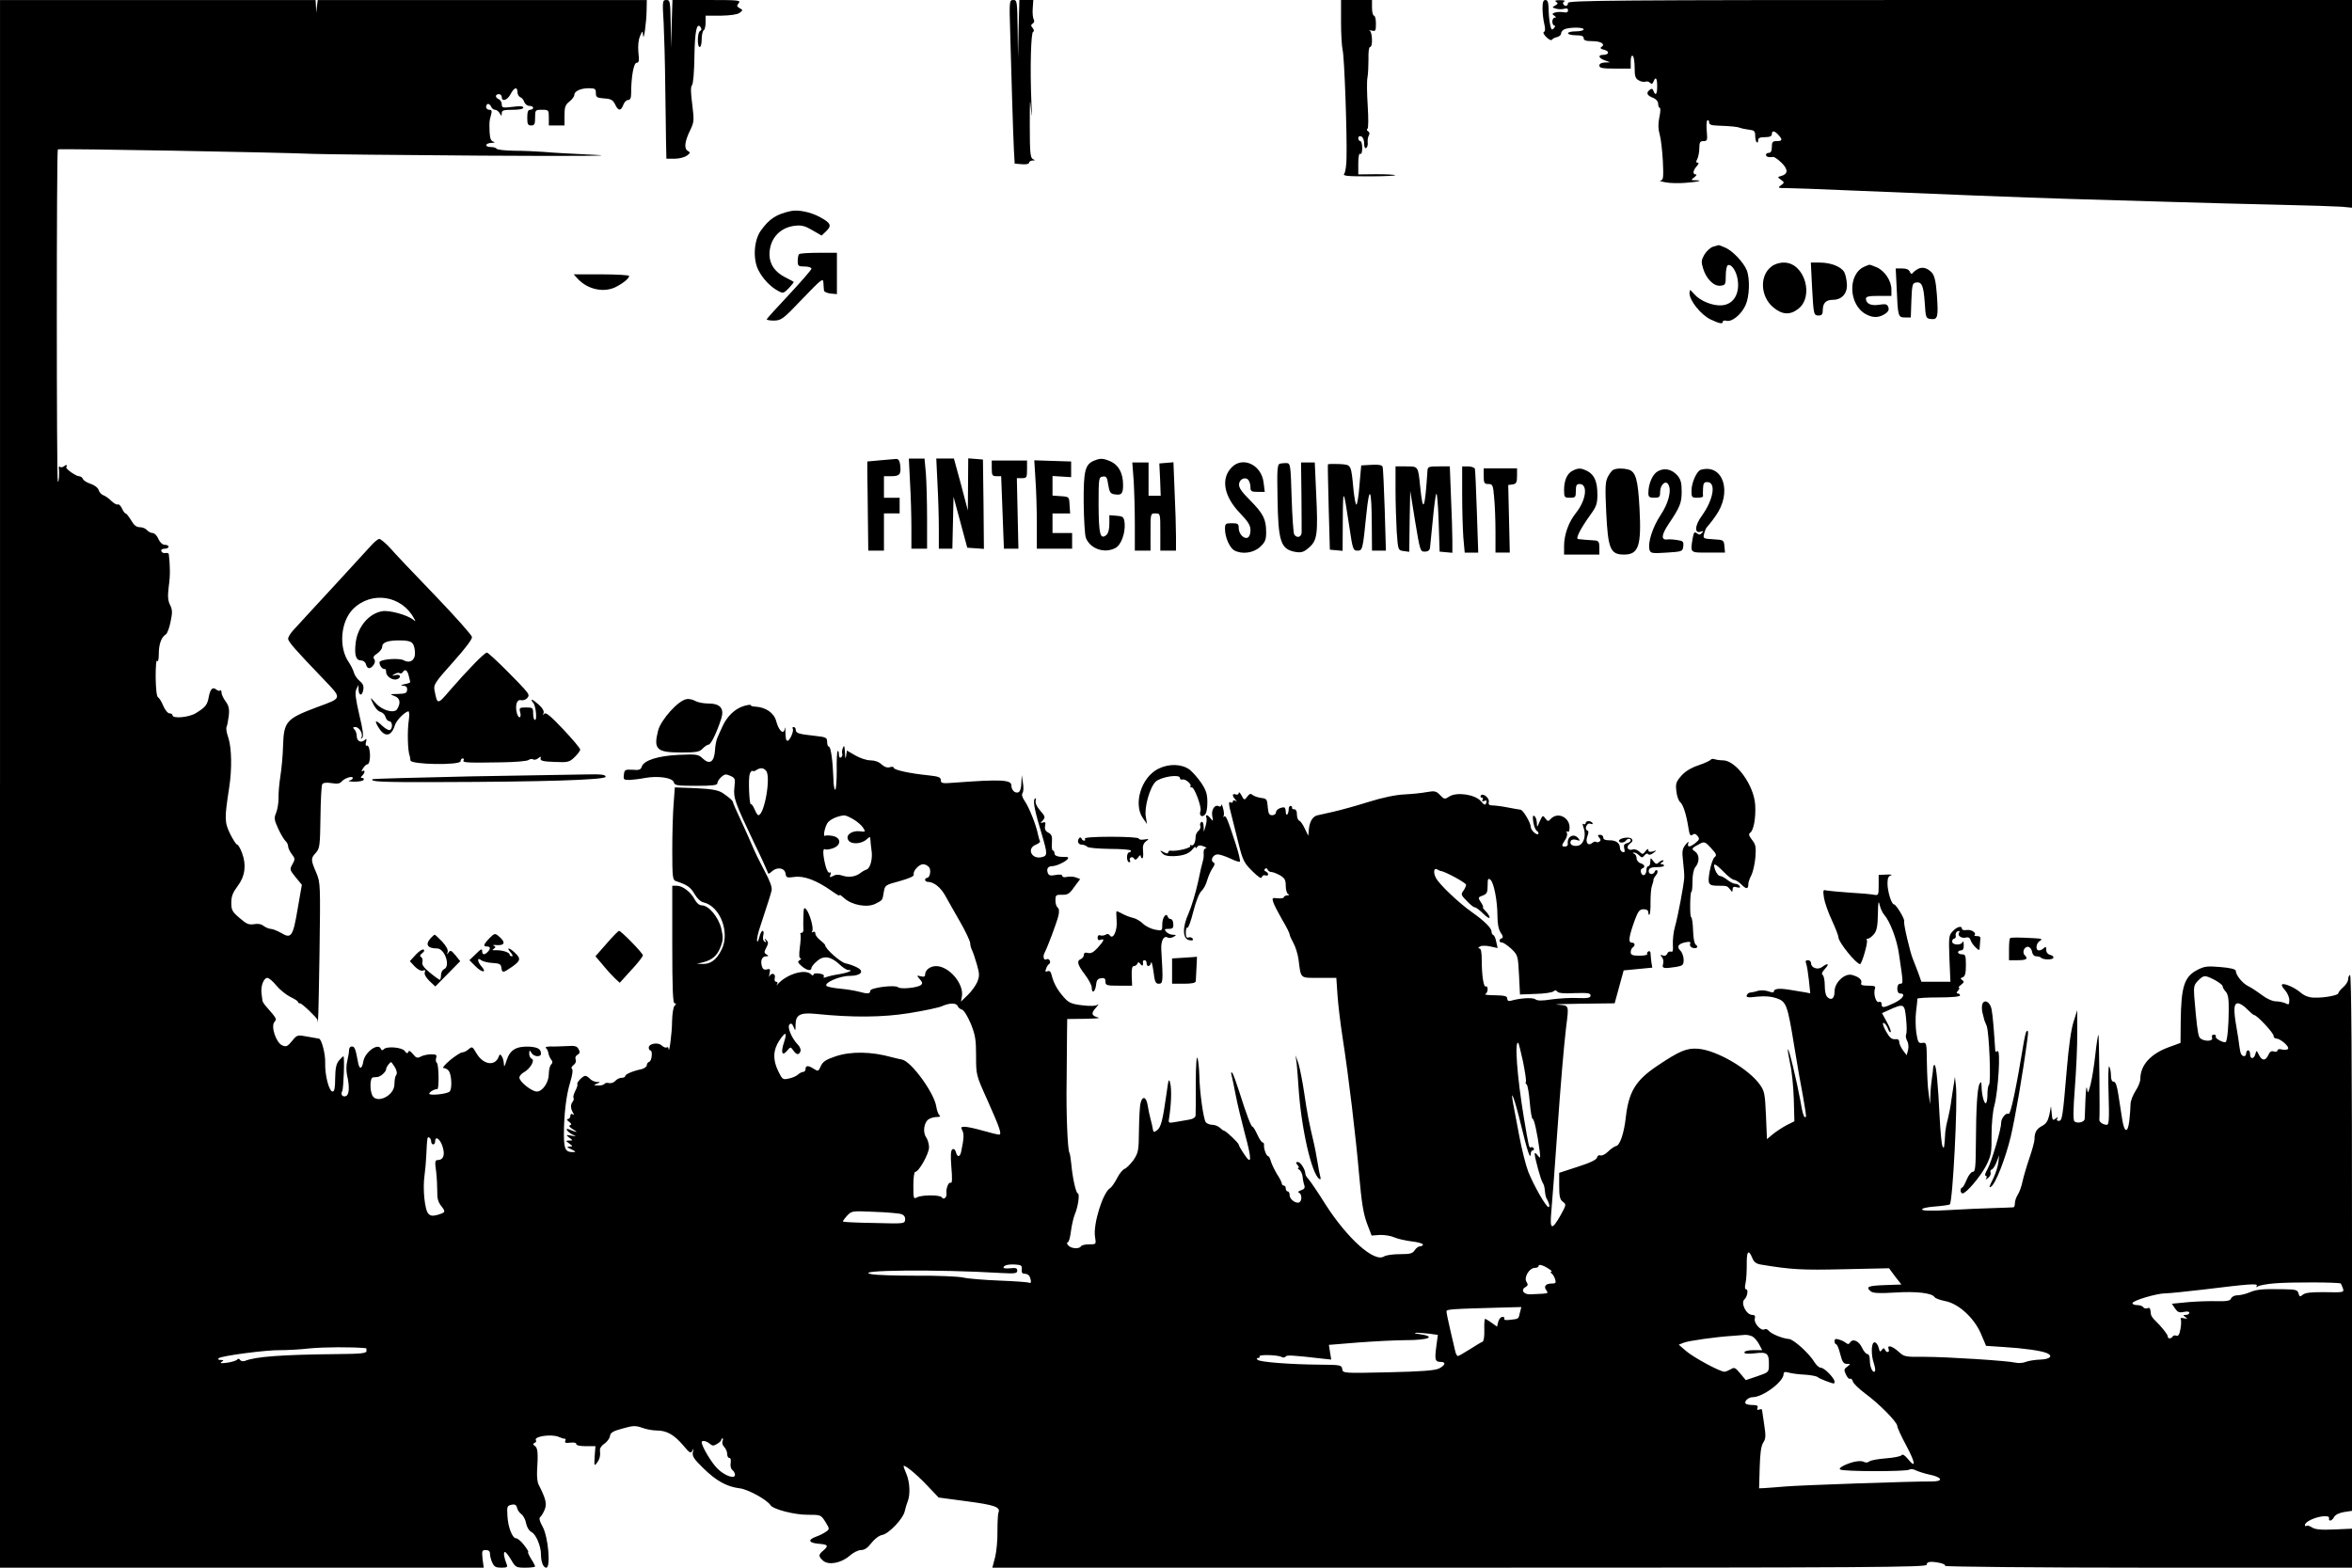 <?xml version="1.0" standalone="no"?>
<!DOCTYPE svg PUBLIC "-//W3C//DTD SVG 20010904//EN"
 "http://www.w3.org/TR/2001/REC-SVG-20010904/DTD/svg10.dtd">
<svg version="1.0" xmlns="http://www.w3.org/2000/svg"
 width="1200pt" height="800pt" viewBox="0 0 1200 800"
 preserveAspectRatio="xMidYMid meet">
<g transform="translate(0,800) scale(0.1,-0.1)"
fill="#000000" stroke="none">
<path d="M0 4000 l0 -4000 1234 0 1234 0 -6 45 c-4 41 -3 45 17 45 14 0 21 -6
21 -20 0 -10 5 -31 12 -45 9 -20 18 -25 46 -25 29 0 33 3 27 18 -13 31 -18 62
-9 62 5 0 19 -18 32 -40 22 -38 25 -40 72 -40 28 0 50 3 50 6 0 4 -9 22 -21
40 -11 19 -18 34 -14 34 3 0 -6 16 -21 35 -14 19 -33 35 -41 35 -19 0 -41 57
-44 113 -3 52 -2 54 26 59 13 2 21 -4 23 -17 3 -11 12 -25 22 -32 10 -7 21
-28 24 -46 4 -20 15 -39 29 -46 22 -12 47 -71 47 -113 0 -39 12 -68 27 -68 24
0 10 159 -19 210 -15 27 -19 43 -12 48 5 4 16 21 23 38 12 31 6 55 -31 128 -6
11 -9 40 -8 65 6 96 4 122 -11 132 -11 8 -11 12 -1 16 6 2 10 9 6 14 -11 19
78 32 115 17 14 -6 29 -11 33 -10 4 1 5 -4 2 -11 -4 -10 3 -12 26 -9 18 2 30
0 30 -7 0 -7 20 -11 49 -11 l49 0 -4 -52 c-3 -48 -2 -51 11 -34 15 20 19 36
16 67 -1 9 9 23 23 32 13 9 26 26 28 38 2 18 15 26 64 39 53 15 66 16 100 4
21 -8 55 -14 75 -14 50 0 88 -21 134 -75 34 -41 40 -44 47 -28 6 13 7 11 3 -8
-4 -21 6 -35 53 -81 66 -65 120 -95 186 -103 42 -5 139 -58 157 -86 13 -21
121 -49 188 -49 69 0 69 0 92 -36 22 -36 22 -37 4 -50 -11 -8 -34 -20 -52 -26
-44 -16 -37 -32 15 -36 47 -4 51 -10 22 -35 -25 -21 -25 -29 -1 -51 28 -25 93
-13 136 25 18 16 44 29 58 29 18 0 34 11 53 36 15 20 39 38 55 41 34 6 107 83
115 121 3 15 10 37 15 50 14 34 11 98 -6 139 -8 19 -15 38 -15 40 0 14 62 -36
117 -94 l62 -65 142 -19 c145 -19 175 -30 163 -58 -3 -9 -5 -52 -5 -96 1 -44
-5 -104 -12 -132 l-14 -53 2383 0 c2112 0 2384 2 2384 15 0 16 19 19 69 9 17
-4 28 -10 25 -15 -2 -4 463 -9 1036 -9 l1040 0 0 99 0 100 -91 -4 c-68 -3 -98
0 -114 11 -12 8 -25 11 -28 7 -4 -3 -7 -1 -7 5 0 16 49 39 90 44 24 2 34 -1
33 -9 -4 -20 15 -15 26 6 6 11 26 21 51 25 l40 6 0 1371 c0 910 -3 1368 -10
1364 -6 -3 -10 -14 -10 -24 0 -9 -11 -27 -25 -39 -14 -12 -25 -26 -25 -31 0
-10 -72 -24 -123 -22 -25 0 -49 9 -67 24 -32 28 -88 52 -97 43 -4 -3 3 -16 15
-29 12 -13 22 -36 22 -50 0 -24 -2 -26 -19 -17 -11 5 -33 10 -49 10 -17 0 -47
13 -73 33 -24 18 -56 39 -71 46 -29 15 -61 56 -61 77 0 8 -28 15 -77 19 -67 6
-83 4 -118 -14 -68 -35 -84 -84 -86 -267 l-1 -106 -60 -22 c-93 -34 -145 -92
-145 -162 0 -14 -11 -41 -25 -62 -13 -20 -25 -51 -25 -67 0 -17 -3 -54 -6 -83
-8 -68 -26 -64 -37 9 -5 30 -13 84 -19 122 -7 46 -14 67 -24 67 -9 0 -14 11
-14 33 0 17 -4 38 -9 45 -4 7 -6 -57 -3 -143 4 -128 2 -155 -9 -155 -19 0 -40
15 -38 26 3 20 -1 437 -5 433 -3 -2 -10 -49 -16 -104 -6 -55 -17 -122 -24
-150 -13 -47 -14 -48 -18 -20 -3 17 -6 -8 -8 -55 -2 -47 -3 -92 -4 -100 -1
-16 -35 -25 -52 -13 -7 6 -7 57 2 173 7 91 13 217 12 280 l0 115 -19 -60 c-12
-37 -25 -129 -34 -240 -21 -249 -24 -265 -41 -265 -10 0 -12 5 -8 12 6 10 3 9
-8 0 -15 -12 -17 -9 -20 25 l-4 38 -8 -43 c-7 -32 -16 -46 -36 -57 -29 -15
-40 -33 -40 -69 0 -12 -12 -55 -26 -96 -14 -41 -30 -95 -35 -119 -5 -25 -16
-55 -24 -67 -8 -13 -15 -32 -15 -44 0 -11 -3 -20 -7 -21 -5 -1 -51 -2 -103 -4
-52 -1 -154 -6 -226 -10 -83 -5 -134 -4 -137 2 -4 6 22 13 64 16 39 3 74 8 77
11 15 15 41 525 31 606 l-5 45 -6 -40 c-4 -22 -9 -60 -13 -85 -3 -25 -11 -65
-17 -90 -7 -25 -12 -54 -13 -65 -5 -86 -6 -90 -14 -75 -5 8 -11 76 -15 150 -8
166 -17 259 -25 265 -4 2 -7 -4 -8 -13 0 -9 -3 -33 -6 -52 -3 -19 -7 -57 -8
-85 l-2 -50 -7 55 c-5 30 -8 101 -9 158 -1 101 -2 103 -23 100 -20 -3 -23 3
-31 52 -4 30 -5 80 -1 110 4 30 7 58 6 63 -1 4 47 7 108 7 67 0 110 4 110 10
0 6 -5 10 -11 10 -8 0 -8 5 1 15 7 8 9 15 4 15 -4 0 1 7 12 15 15 12 16 16 6
23 -11 8 -11 10 2 15 12 5 16 20 16 62 0 48 -2 55 -20 55 -11 0 -20 5 -20 10
0 6 7 10 15 10 10 0 15 9 14 28 0 15 -3 21 -6 15 -7 -19 -53 -16 -53 2 0 8 5
15 10 15 6 0 10 7 8 16 -2 10 3 19 11 22 9 3 11 0 6 -8 -10 -15 14 -31 37 -24
10 3 19 -2 22 -14 4 -11 15 -27 26 -37 19 -18 20 -17 21 8 1 15 2 33 3 40 1 6
-7 11 -17 10 -10 0 -16 2 -13 5 12 11 -16 30 -40 26 -13 -2 -24 0 -24 6 0 18
-26 11 -48 -13 -19 -20 -20 -30 -16 -139 l5 -118 -74 0 -74 0 -17 48 c-10 26
-22 56 -26 67 -14 31 -50 186 -45 194 5 9 -41 86 -52 86 -12 -1 -33 65 -33
107 0 26 5 38 18 41 9 3 -1 5 -23 4 l-40 -2 0 -53 c0 -51 -1 -52 -25 -48 -14
3 -70 8 -125 11 -55 4 -108 9 -118 11 -15 5 -17 1 -11 -38 4 -24 22 -76 41
-116 18 -39 33 -78 33 -86 0 -24 90 -135 110 -136 9 0 41 111 35 121 -4 5 -1
9 5 9 7 0 20 10 31 23 14 17 19 40 20 102 1 62 3 73 9 47 4 -18 15 -41 23 -50
29 -32 65 -126 75 -197 23 -154 23 -155 7 -155 -9 0 -15 -9 -15 -25 0 -16 6
-25 15 -25 30 0 14 -27 -30 -48 -54 -26 -65 -27 -65 -6 0 10 -6 14 -14 11 -15
-6 -29 42 -20 68 5 12 -2 15 -35 15 -30 0 -39 4 -35 13 6 17 -13 33 -48 42
-37 9 -88 -39 -88 -84 0 -35 -15 -48 -35 -31 -10 8 -15 31 -15 61 0 26 -5 51
-11 54 -7 5 -2 16 12 31 25 26 15 32 -15 9 -22 -16 -56 -4 -56 20 0 8 -7 15
-16 15 -11 0 -14 -5 -9 -17 4 -10 10 -48 14 -85 l7 -67 -26 5 c-14 2 -49 8
-79 13 -55 9 -81 6 -81 -10 0 -5 -12 -4 -27 2 -15 5 -39 7 -53 3 -14 -5 -31
-8 -39 -9 -8 0 -16 -6 -19 -14 -4 -11 6 -13 54 -7 40 4 72 1 98 -8 50 -17 56
-34 90 -243 14 -87 34 -203 45 -258 10 -55 17 -102 15 -104 -9 -10 -17 12 -29
85 -18 98 -58 265 -63 259 -2 -2 3 -34 11 -72 9 -37 17 -119 19 -182 l3 -113
-40 -20 c-22 -12 -53 -32 -70 -46 l-30 -25 -5 120 c-5 110 -7 124 -31 158 -58
81 -220 175 -314 183 -59 5 -96 -11 -208 -86 -111 -74 -147 -132 -162 -263 -9
-82 -30 -143 -49 -147 -9 -2 -28 -15 -42 -29 -14 -14 -31 -22 -39 -19 -8 3
-15 -2 -17 -11 -2 -11 -35 -27 -98 -47 l-95 -31 0 -67 c0 -54 4 -70 19 -81 18
-13 17 -16 -11 -67 -44 -78 -56 -77 -49 6 12 146 17 216 31 414 18 255 33 431
45 535 15 120 17 113 -42 118 -29 2 24 4 118 5 l172 2 23 84 23 84 73 7 73 7
-5 31 c-2 18 -4 38 -4 45 -1 7 -6 10 -11 7 -6 -4 -8 -10 -6 -14 3 -4 -15 -8
-39 -8 -36 0 -45 4 -45 18 0 10 5 21 10 24 15 10 12 25 -6 25 -18 0 -13 33 18
118 16 43 24 52 44 52 16 0 24 -6 24 -17 0 -9 3 -14 6 -10 3 3 6 33 5 66 0 34
3 71 8 83 5 13 8 26 7 29 0 3 5 13 13 23 8 9 10 20 6 24 -4 4 -10 1 -12 -5 -7
-20 -35 -16 -31 5 2 12 13 17 41 17 20 0 37 3 37 7 0 5 -6 8 -12 8 -9 0 -8 4
2 10 8 5 10 10 4 10 -5 0 -15 -5 -22 -12 -9 -9 -15 -8 -27 8 -14 19 -14 18
-15 -3 0 -13 -4 -23 -10 -23 -5 0 -10 -9 -10 -19 0 -27 -19 -37 -27 -15 -4 10
-2 19 5 22 18 6 14 20 -8 27 -11 3 -20 15 -20 25 0 10 -6 21 -12 23 -9 4 -10
6 -1 6 6 1 18 -6 26 -14 13 -13 17 -13 28 1 7 8 15 11 18 5 4 -5 14 -3 26 6
20 15 20 15 -2 8 -16 -4 -23 -2 -23 7 -1 8 -6 6 -15 -6 -13 -17 -15 -17 -31
-2 -9 9 -24 14 -34 11 -26 -8 -36 14 -14 30 14 10 16 17 8 25 -12 12 -64 3
-64 -11 0 -12 27 -11 35 1 8 12 25 13 25 1 0 -5 -9 -11 -19 -14 -15 -3 -18
-11 -14 -27 4 -17 2 -21 -8 -18 -8 3 -14 12 -14 21 0 25 -21 40 -55 39 -20 0
-30 4 -30 14 0 8 -7 14 -16 14 -13 0 -14 -3 -5 -14 9 -10 9 -16 1 -21 -6 -4
-14 -4 -17 -1 -3 3 -12 1 -20 -6 -21 -17 -36 3 -24 35 7 18 7 27 -1 29 -7 3
-9 12 -5 22 5 11 13 16 23 12 8 -3 12 -2 9 4 -8 13 -35 13 -35 -1 0 -5 -4 -7
-10 -4 -6 4 -7 -2 -1 -17 15 -40 2 -86 -26 -93 -28 -7 -49 7 -38 25 4 6 16 8
28 4 19 -6 20 -5 9 9 -23 27 -58 8 -53 -30 1 -7 -5 -13 -14 -13 -19 0 -19 5 1
35 9 13 12 30 8 36 -4 7 -3 9 4 5 7 -4 10 4 10 24 -2 50 -60 77 -94 43 -15
-16 -17 -16 -30 1 -12 17 -14 16 -28 -15 -14 -33 -14 -34 -15 -7 -1 15 -6 30
-13 34 -8 5 -9 -4 -5 -31 3 -21 12 -42 19 -46 7 -4 9 -11 6 -15 -8 -8 -38 20
-38 36 0 21 -39 87 -52 88 -7 1 -38 6 -68 12 -30 6 -65 10 -77 10 -15 0 -20 5
-17 18 5 19 -31 48 -41 32 -3 -6 -1 -10 5 -10 6 0 8 -5 4 -12 -5 -7 -2 -9 9
-5 12 4 14 2 10 -10 -5 -14 -10 -12 -28 9 -29 34 -124 48 -161 23 -23 -15 -26
-14 -47 8 -19 20 -27 22 -67 15 -25 -5 -76 -10 -115 -12 -44 -2 -112 -16 -185
-39 -63 -20 -144 -42 -180 -50 -36 -8 -72 -16 -80 -18 -23 -6 -38 -32 -42 -70
l-3 -34 -18 37 c-9 20 -22 38 -28 40 -6 2 -12 16 -12 31 1 16 -5 27 -13 27 -8
0 -13 3 -12 8 2 4 -1 8 -7 9 -5 2 -10 -6 -10 -16 0 -11 -3 -23 -7 -27 -5 -4
-8 2 -8 14 0 12 -4 22 -9 22 -21 0 -41 -13 -41 -26 0 -8 -9 -14 -19 -14 -16 0
-20 8 -23 43 -3 38 -5 42 -33 45 -16 2 -36 9 -44 15 -10 9 -16 7 -27 -8 -15
-20 -16 -20 -32 10 -6 11 -12 15 -12 8 0 -7 -7 -10 -15 -7 -18 7 -20 -7 -3
-25 10 -11 10 -13 1 -7 -7 4 -13 2 -13 -4 0 -6 -4 -8 -10 -5 -13 8 -13 -5 5
-73 8 -31 24 -96 36 -144 20 -78 27 -93 68 -133 32 -32 47 -41 49 -31 2 8 10
12 18 9 8 -3 14 -1 14 5 0 6 -6 12 -12 15 -8 2 -9 8 -4 13 5 5 11 4 13 -3 3
-7 11 -13 20 -13 8 0 28 -8 44 -17 24 -14 29 -24 29 -54 0 -21 6 -40 13 -42 7
-3 5 -6 -5 -6 -10 -1 -18 -5 -18 -10 0 -4 -14 -7 -31 -5 -27 3 -30 2 -23 -19
3 -12 24 -52 45 -89 22 -36 39 -71 39 -77 0 -5 9 -25 19 -43 10 -18 22 -55 26
-83 13 -102 6 -95 105 -95 l88 0 6 -87 c3 -49 15 -146 26 -218 31 -198 68
-510 85 -707 12 -135 21 -191 39 -240 l24 -63 42 3 c22 1 55 -4 73 -12 18 -8
58 -17 90 -21 31 -3 57 -11 57 -16 0 -5 -7 -9 -15 -9 -8 0 -20 -9 -27 -20 -11
-17 -24 -20 -76 -20 -34 0 -71 -5 -81 -12 -50 -31 -187 92 -299 267 -38 61
-77 118 -86 128 -9 9 -16 21 -16 27 0 21 -24 60 -38 60 -12 0 -12 -3 -2 -15 7
-8 9 -15 4 -15 -5 0 -3 -4 5 -9 8 -5 15 -21 17 -35 1 -14 5 -34 9 -45 4 -13
-1 -20 -17 -25 -14 -5 -18 -9 -10 -13 14 -6 16 -39 2 -48 -16 -10 -50 14 -50
35 0 11 -4 20 -10 20 -5 0 -10 7 -10 15 0 8 -4 15 -10 15 -5 0 -10 5 -10 10 0
6 -11 28 -25 49 -13 22 -27 51 -31 65 -3 14 -10 26 -14 26 -9 0 -23 39 -21 57
1 7 -2 13 -7 13 -5 0 -17 18 -27 40 -10 22 -21 40 -24 40 -8 0 -31 61 -67 175
-16 50 -32 95 -37 100 -6 6 -7 2 -4 -10 3 -11 13 -58 22 -105 9 -47 30 -134
46 -194 37 -135 36 -166 -3 -106 -16 23 -28 45 -28 49 0 8 -66 71 -75 71 -3 0
-13 7 -21 15 -9 8 -26 15 -38 15 -13 0 -28 6 -34 13 -12 15 -32 158 -33 241
-1 34 -5 72 -9 86 -5 15 -9 -32 -9 -125 0 -82 0 -157 -1 -166 0 -11 -12 -19
-35 -23 -19 -3 -51 -9 -70 -12 -34 -6 -35 -5 -30 22 11 71 13 142 6 174 -7 31
-9 25 -20 -55 -19 -134 -28 -168 -48 -183 -16 -11 -18 -11 -21 5 -1 10 -7 34
-12 53 -5 19 -12 52 -15 72 -7 42 -27 47 -36 8 -4 -14 -7 -76 -8 -137 -1 -106
-3 -115 -28 -153 -16 -21 -36 -42 -46 -45 -9 -4 -27 -25 -38 -48 -12 -23 -28
-46 -35 -50 -37 -21 -88 -186 -77 -249 6 -38 6 -38 -30 -38 -20 0 -39 -4 -42
-10 -9 -15 -51 -12 -65 5 -7 8 -8 15 -3 15 6 0 13 25 17 57 4 31 13 70 20 87
16 35 26 106 15 106 -9 0 -27 79 -33 148 -3 29 -7 56 -10 60 -9 15 -17 203
-14 367 1 94 2 203 2 243 l1 72 90 1 c50 1 81 3 70 6 -36 9 -40 22 -14 50 13
15 17 22 9 16 -10 -7 -37 -8 -79 -3 -56 7 -69 13 -94 42 -33 37 -51 71 -61
110 -4 19 -11 26 -21 22 -11 -5 -14 -2 -8 12 3 11 11 22 16 25 12 8 -1 31 -13
24 -14 -9 -21 13 -11 32 16 30 63 156 71 190 5 21 4 36 -4 42 -7 6 -12 23 -11
38 0 25 3 28 34 27 28 -1 38 5 62 40 l30 40 -23 9 c-12 4 -33 5 -45 2 -13 -3
-23 -1 -23 5 0 7 -13 9 -34 5 -26 -5 -35 -3 -40 10 -8 22 1 35 23 35 10 0 32
7 49 16 32 16 42 32 20 31 -39 -1 -58 5 -58 18 0 8 -4 15 -8 15 -5 0 -7 18 -5
40 2 32 -1 42 -18 51 -15 7 -20 18 -17 34 4 18 1 22 -11 18 -13 -5 -14 -3 -3
8 17 18 16 22 -13 55 -15 17 -24 37 -21 48 3 13 2 16 -5 9 -10 -10 1 -65 37
-183 29 -98 29 -107 -1 -114 -52 -13 -79 45 -29 64 14 6 23 14 20 18 -3 5 -7
19 -10 33 -9 48 -46 140 -67 170 -13 19 -18 34 -12 42 5 7 6 30 2 52 l-6 40
-2 -41 c0 -25 -7 -44 -15 -47 -17 -7 -36 11 -36 35 0 29 -53 32 -292 14 -61
-5 -68 -3 -68 13 0 15 -11 19 -67 25 -90 9 -173 27 -173 38 0 5 -9 7 -20 3
-13 -4 -27 1 -42 14 -13 13 -35 21 -57 21 -19 0 -53 11 -77 25 l-43 25 -4 -27
c-3 -20 -5 -14 -6 17 -2 34 -4 40 -10 25 -5 -11 -6 -25 -4 -31 2 -7 0 -15 -6
-19 -7 -4 -11 3 -11 16 0 12 -3 20 -6 16 -4 -3 -6 -49 -5 -101 0 -53 -3 -96
-8 -96 -4 0 -9 26 -9 58 -3 87 -13 162 -23 162 -5 0 -9 11 -9 24 0 22 -5 25
-62 31 -82 9 -98 13 -98 31 0 8 -5 14 -11 14 -5 0 -8 -4 -4 -9 6 -11 -15 -61
-27 -61 -8 0 -10 10 -11 55 0 17 -1 17 -4 2 -7 -27 -31 -3 -43 44 -11 41 -53
70 -105 73 -14 0 -25 4 -25 8 0 3 -16 1 -36 -5 -45 -14 -85 -53 -108 -104 -10
-21 -21 -47 -26 -58 -5 -11 -11 -40 -12 -64 -4 -59 -27 -75 -62 -42 -23 22
-31 23 -123 19 -106 -5 -179 -28 -189 -61 -5 -15 -14 -18 -47 -15 -37 2 -41 0
-44 -25 -3 -25 -1 -27 29 -27 18 1 53 5 78 10 66 12 141 2 148 -22 4 -16 16
-18 113 -18 85 0 109 3 109 13 0 8 9 22 20 32 17 15 24 16 46 6 25 -11 26 -15
21 -59 -6 -53 3 -78 101 -284 33 -67 62 -131 66 -142 6 -18 7 -18 25 -2 27 24
65 17 69 -12 3 -21 7 -22 45 -17 49 7 113 -17 191 -72 26 -19 45 -29 40 -21
-4 7 6 0 23 -15 39 -36 118 -50 159 -29 38 19 36 17 43 59 6 36 7 37 82 57 52
15 74 25 71 34 -5 17 27 52 48 52 10 0 23 -7 30 -15 12 -15 5 -55 -11 -55 -5
0 -9 -4 -9 -10 0 -5 6 -10 13 -10 31 0 65 -27 89 -69 14 -25 48 -86 77 -136
28 -49 51 -98 51 -108 0 -9 4 -25 9 -35 5 -9 16 -42 25 -73 14 -49 14 -60 2
-90 -8 -19 -30 -49 -49 -67 l-34 -33 5 29 c9 64 -67 152 -132 152 -30 0 -56
-20 -56 -43 0 -11 -7 -13 -22 -9 -22 5 -22 5 -5 -15 14 -16 15 -22 5 -30 -18
-14 -105 -22 -116 -11 -14 14 -142 -2 -142 -18 0 -16 -13 -17 -60 -4 -19 5
-62 12 -95 15 -32 3 -63 9 -68 14 -15 15 67 51 116 51 59 0 80 23 40 43 -15 8
-42 18 -59 21 -27 6 -104 75 -104 93 0 3 -11 14 -25 25 -14 11 -25 26 -25 34
0 9 -5 12 -12 8 -7 -4 -8 -3 -4 4 9 14 -13 92 -31 112 -11 12 -13 7 -14 -35
-1 -28 -1 -58 0 -67 1 -10 -3 -18 -9 -18 -6 0 -9 -4 -6 -8 3 -5 1 -34 -3 -65
-5 -39 -4 -57 3 -57 6 0 4 -4 -4 -10 -12 -7 -10 -12 9 -29 26 -23 51 -28 51
-11 0 6 12 22 28 35 34 31 71 25 115 -16 16 -16 37 -29 45 -29 30 0 1 -13 -45
-21 -27 -4 -57 -11 -67 -15 -13 -5 -17 -4 -13 3 4 6 -5 13 -23 15 -17 3 -30 0
-30 -6 0 -6 -5 -5 -12 2 -29 29 -120 3 -168 -48 -8 -9 -11 -10 -6 -3 5 8 4 13
-4 13 -7 0 -10 8 -7 20 6 22 -18 29 -27 8 -3 -7 -3 -1 0 14 5 23 3 26 -14 21
-14 -3 -21 2 -25 17 -8 29 1 50 22 50 13 0 14 2 1 10 -12 7 -12 12 0 35 11 21
11 27 0 38 -10 10 -11 9 -5 -2 6 -10 4 -12 -4 -6 -8 4 -10 17 -7 31 4 13 2 24
-3 24 -5 0 -13 -15 -17 -33 -4 -17 -9 -26 -11 -19 -3 7 4 41 16 75 41 125 53
162 58 184 3 15 -9 49 -37 100 -23 43 -50 98 -60 123 -10 25 -37 84 -59 132
-23 48 -41 90 -41 93 0 9 -21 27 -54 49 -22 14 -55 20 -136 24 l-107 4 -6 -83
c-4 -46 -7 -153 -7 -237 0 -137 2 -153 18 -158 58 -19 75 -31 95 -65 13 -23
32 -41 47 -44 85 -20 136 -155 91 -242 -25 -51 -56 -73 -96 -72 l-30 1 30 7
c49 12 74 34 91 78 14 36 14 49 4 95 -15 59 -64 118 -99 118 -13 0 -26 11 -36
29 -19 38 -62 71 -91 71 l-24 0 0 -300 c0 -227 3 -300 12 -300 9 0 9 -3 0 -12
-7 -7 -12 -41 -13 -78 0 -59 -15 -173 -18 -142 0 7 -5 11 -10 7 -5 -3 -16 2
-25 10 -18 18 -66 10 -66 -11 0 -8 4 -14 8 -14 13 0 8 -53 -5 -58 -7 -2 -13
-10 -13 -18 0 -7 -12 -16 -27 -20 -45 -9 -83 -26 -83 -35 0 -5 -8 -9 -19 -9
-10 0 -24 -7 -32 -16 -7 -8 -21 -13 -31 -11 -10 3 -21 1 -24 -4 -3 -5 -17 -9
-32 -8 -24 0 -25 1 -7 9 20 8 19 9 -1 9 -12 1 -27 8 -34 16 -7 8 -18 15 -24
15 -13 0 -47 -36 -40 -43 2 -2 -2 -17 -10 -32 -8 -16 -13 -32 -10 -37 3 -5 1
-14 -5 -21 -11 -14 -10 -35 3 -56 6 -10 5 -12 -2 -7 -7 4 -12 1 -12 -8 0 -9
-6 -16 -12 -16 -8 -1 -6 -6 5 -14 13 -10 15 -15 5 -18 -8 -3 -1 -11 17 -22 28
-16 19 -16 -22 1 -25 10 -6 -16 21 -28 18 -8 16 -9 -9 -4 -28 5 -29 4 -11 -10
20 -15 20 -15 0 -15 -19 -1 -19 -1 0 -15 20 -15 20 -15 0 -16 -14 0 -12 -4 11
-14 23 -11 25 -14 10 -14 -39 -1 -47 13 -48 85 0 104 11 202 32 271 12 39 15
65 9 69 -5 3 -2 11 8 19 10 7 15 19 11 28 -4 10 0 20 10 25 12 7 13 14 5 28
-8 16 -19 19 -59 16 -26 -1 -64 -3 -83 -2 -19 0 -30 -3 -25 -8 6 -4 12 -16 13
-27 2 -11 9 -26 15 -33 7 -9 7 -16 -1 -24 -7 -7 -12 -28 -12 -49 0 -42 -32
-89 -61 -89 -26 0 -89 50 -89 71 0 9 11 21 24 28 31 17 57 62 39 68 -7 3 -13
14 -13 26 1 20 2 20 11 5 11 -21 49 -24 49 -5 0 24 -16 33 -58 36 -68 3 -100
-16 -117 -69 -10 -33 -14 -38 -14 -20 -1 14 -5 32 -11 40 -8 12 -10 12 -16 -3
-19 -50 -79 -40 -113 18 -20 35 -23 36 -40 21 -10 -9 -24 -16 -32 -16 -8 0
-36 -18 -63 -40 -26 -22 -41 -40 -33 -40 8 0 20 -6 26 -14 15 -18 19 -92 5
-106 -13 -13 -104 -22 -104 -11 0 9 29 25 41 23 10 -2 8 127 -2 134 -5 3 -7
14 -4 25 5 16 1 19 -25 19 -17 0 -41 -5 -52 -11 -18 -10 -25 -8 -41 12 -14 17
-21 20 -24 11 -4 -10 -8 -8 -18 5 -14 19 -94 26 -108 8 -6 -6 -10 -6 -14 3
-13 32 -80 -15 -89 -63 -8 -46 -22 -44 -29 3 -11 60 -16 72 -30 72 -8 0 -14
-8 -14 -17 0 -10 -4 -35 -9 -56 -6 -22 -6 -52 -1 -75 13 -57 11 -99 -6 -105
-17 -7 -29 8 -19 25 7 12 13 178 6 178 -2 0 -12 -10 -23 -22 -14 -18 -18 -39
-19 -90 0 -50 -4 -68 -13 -68 -18 0 -40 83 -38 147 2 44 -19 123 -32 123 -2 0
-28 5 -57 10 -53 10 -54 10 -80 -22 -24 -29 -30 -31 -51 -22 -31 15 -58 96
-39 119 13 16 13 16 -42 79 -10 11 -19 25 -19 30 -1 6 -3 24 -5 39 -4 37 12
77 30 77 8 0 29 -18 46 -39 18 -22 50 -47 71 -58 21 -10 39 -21 39 -25 0 -5 5
-8 11 -8 10 0 88 -75 89 -85 3 -41 5 29 10 335 5 362 5 365 -17 418 -28 65
-28 72 -1 101 19 22 21 35 23 181 1 86 5 162 9 168 5 8 21 10 47 6 29 -5 43
-3 52 8 14 17 57 31 57 18 0 -5 -8 -11 -17 -13 -10 -3 1 -5 24 -6 23 0 45 4
48 9 3 6 1 10 -6 10 -10 0 -10 3 -1 12 15 15 16 32 1 23 -6 -4 -5 2 3 14 7 12
17 21 23 21 11 0 17 44 9 78 -2 13 -9 20 -13 17 -5 -3 -7 5 -4 17 5 18 3 21
-7 11 -18 -16 -40 -5 -40 21 0 12 -5 27 -12 34 -9 9 -8 12 5 12 20 0 41 -35
31 -53 -5 -8 -4 -9 4 -2 8 7 4 40 -15 118 -19 83 -23 113 -15 130 l11 22 0
-22 c1 -33 18 -37 24 -5 4 20 0 32 -18 47 -13 11 -27 31 -30 45 -4 14 -16 36
-25 50 -53 75 -43 207 21 272 94 94 248 70 311 -47 10 -17 9 -18 -4 -7 -30 24
-123 50 -159 43 -67 -12 -123 -78 -134 -158 -8 -64 0 -93 27 -93 11 0 22 -8
25 -20 7 -25 22 -26 39 -3 8 12 9 22 3 30 -7 8 -3 17 15 28 14 10 26 25 26 35
0 23 31 33 94 32 57 -1 68 -9 73 -56 4 -43 -23 -64 -58 -45 -21 11 -99 7 -120
-6 -5 -3 -3 -14 3 -25 7 -10 16 -16 20 -14 4 3 8 -4 8 -15 0 -23 34 -45 56
-37 24 9 16 28 -8 21 -20 -5 -21 -4 -5 5 9 6 21 9 26 5 5 -3 12 -1 16 5 11 18
23 11 30 -17 4 -16 7 -30 8 -33 1 -3 -11 -8 -28 -11 -22 -5 -24 -7 -8 -8 15
-1 21 -7 20 -21 -1 -17 -9 -20 -47 -21 -42 -1 -43 -1 -17 -11 28 -10 33 -35
13 -67 -15 -23 -77 -6 -109 31 -16 18 -27 29 -25 23 15 -39 33 -64 50 -68 11
-3 22 -15 25 -26 3 -12 12 -21 19 -21 16 0 19 -36 4 -45 -5 -3 -22 5 -37 19
-38 36 -46 32 -20 -9 31 -49 64 -43 82 15 7 24 51 69 69 70 4 0 5 -19 2 -42
-9 -58 -6 -163 5 -188 1 -3 2 -12 3 -20 1 -22 256 -26 256 -4 0 8 5 14 11 14
5 0 7 -4 4 -10 -7 -12 21 -13 195 -10 69 1 130 6 137 12 7 5 17 7 23 3 6 -4
18 -1 26 6 12 10 15 10 12 -2 -2 -11 13 -15 71 -17 69 -3 76 -1 102 24 16 15
29 33 29 39 0 7 -39 53 -87 104 -64 68 -89 88 -96 79 -6 -10 -8 -9 -4 3 4 11
-6 27 -24 43 -32 29 -49 35 -28 9 14 -17 20 -95 7 -86 -5 2 -8 17 -8 34 0 27
-3 29 -36 29 -34 0 -36 -2 -30 -25 4 -14 2 -25 -3 -25 -13 0 -23 48 -15 72 4
12 12 18 23 15 9 -2 22 2 30 10 10 11 10 17 0 31 -29 38 -194 202 -205 202
-12 0 -94 -84 -189 -193 -63 -74 -64 -74 -78 0 -6 29 1 40 94 144 63 70 99
118 97 129 -2 10 -86 105 -189 212 -102 106 -205 214 -228 241 -24 26 -49 47
-56 47 -6 0 -25 -15 -40 -32 -16 -18 -106 -116 -200 -218 -94 -102 -183 -198
-198 -215 -15 -16 -27 -36 -27 -44 0 -15 36 -56 179 -205 98 -103 100 -96 -33
-145 -156 -59 -168 -72 -172 -198 -1 -48 -8 -119 -14 -157 -6 -38 -10 -87 -9
-110 0 -22 -5 -55 -12 -73 -12 -28 -10 -37 11 -83 13 -28 30 -56 37 -62 7 -6
13 -18 13 -27 0 -9 9 -27 19 -40 17 -22 17 -26 3 -51 -15 -26 -14 -29 16 -66
l32 -39 -21 -120 c-24 -144 -33 -157 -84 -126 -20 11 -44 21 -53 21 -9 0 -26
7 -37 15 -12 10 -30 13 -50 9 -25 -4 -38 1 -72 31 -38 32 -43 41 -43 79 0 32
8 52 32 84 38 50 46 107 23 169 -9 24 -20 43 -25 43 -5 0 -21 25 -36 55 -29
60 -29 79 -5 235 15 95 13 203 -4 255 -9 25 -13 50 -9 56 3 6 8 31 11 56 4 36
0 52 -16 74 -12 16 -21 36 -21 45 0 10 -3 14 -7 11 -3 -4 -12 -2 -19 4 -19 16
-31 4 -39 -37 -7 -41 -17 -53 -66 -83 -35 -22 -119 -29 -119 -11 0 6 -7 10
-16 10 -8 0 -22 17 -31 38 -8 20 -20 40 -27 44 -7 5 -11 43 -12 103 0 54 3 90
7 83 5 -8 9 6 9 35 0 50 13 86 36 100 7 4 18 33 24 64 10 47 10 62 -3 87 -11
24 -12 45 -6 95 8 52 7 106 0 164 -1 4 -8 7 -17 5 -10 -2 -19 3 -21 10 -3 7 4
12 16 12 12 0 21 5 21 10 0 6 -9 10 -19 10 -12 0 -25 12 -33 30 -7 17 -20 30
-29 30 -9 0 -22 7 -29 15 -7 8 -23 15 -37 15 -17 0 -30 10 -44 35 -12 19 -24
35 -28 35 -4 0 -13 12 -19 26 -7 14 -16 23 -21 20 -5 -3 -19 5 -32 17 -13 13
-32 27 -42 30 -11 4 -21 16 -24 27 -3 11 -20 24 -40 31 -19 6 -37 17 -40 25
-3 8 -12 14 -20 14 -15 0 -70 38 -65 46 7 12 0 15 -11 5 -8 -6 -17 -7 -21 -3
-5 4 -7 0 -6 -8 4 -26 0 -74 -5 -68 -7 7 -7 1689 0 1696 5 5 1119 -15 1303
-23 45 -2 430 -6 855 -9 493 -3 703 -1 582 4 -104 5 -221 11 -260 15 -38 3
-107 6 -153 6 -45 1 -85 5 -88 10 -3 5 -16 9 -30 9 -33 0 -30 20 4 21 16 1 20
3 10 6 -13 3 -18 16 -20 46 -2 56 -2 58 7 90 6 21 4 27 -9 27 -9 0 -16 7 -16
15 0 8 5 15 10 15 6 0 13 -7 16 -15 4 -8 12 -15 20 -15 7 0 18 -8 23 -17 10
-17 10 -17 11 0 0 14 9 17 55 17 34 0 55 4 55 11 0 8 -17 9 -55 4 -50 -6 -55
-5 -55 13 0 11 -7 22 -15 26 -8 3 -15 10 -15 16 0 5 7 10 15 10 8 0 15 -7 15
-15 0 -26 29 -16 45 15 18 35 35 39 35 10 0 -11 7 -23 15 -26 8 -3 17 -14 20
-25 4 -10 15 -19 26 -19 10 0 19 -4 19 -10 0 -5 -7 -10 -15 -10 -11 0 -15 -11
-15 -40 0 -33 3 -40 20 -40 17 0 20 7 20 40 0 39 1 40 35 40 34 0 35 -1 35
-40 l0 -40 40 0 40 0 0 51 c0 43 4 54 25 71 14 11 25 26 25 33 0 20 32 35 74
35 31 0 36 -3 36 -24 0 -22 5 -25 42 -28 35 -2 45 -8 56 -30 16 -35 30 -35 42
-3 5 14 16 25 25 25 10 0 15 10 15 34 0 83 13 156 28 156 12 0 14 10 9 53 -3
33 0 63 8 82 13 30 13 30 16 5 3 -35 17 64 18 128 l1 52 -839 0 -840 0 -4 -32
-4 -33 -1 33 -2 32 -805 0 -805 0 0 -4000z m3909 66 c25 -30 -9 -226 -40 -226
-4 0 -12 13 -19 30 -7 16 -15 28 -19 26 -8 -5 -14 129 -6 154 4 11 10 18 14
16 4 -3 13 -1 21 5 21 13 36 11 49 -5z m445 -247 c19 -11 41 -30 49 -42 14
-22 14 -23 -17 -19 -38 4 -70 -17 -60 -41 10 -27 66 -27 96 0 17 15 18 15 19
-3 0 -10 3 -32 5 -49 8 -44 -5 -95 -24 -102 -9 -3 -24 -11 -32 -18 -24 -19
-59 -24 -90 -14 -20 7 -35 7 -49 -1 -17 -9 -20 -8 -14 6 4 11 2 15 -4 11 -6
-4 -15 11 -22 38 -13 53 -14 88 -2 81 5 -3 23 -1 40 5 44 15 44 54 0 63 -17 3
-34 4 -39 1 -12 -7 -3 40 11 64 12 19 51 37 86 40 6 1 27 -8 47 -20z m2997
-264 c18 0 129 -60 129 -70 0 -6 -6 -20 -14 -31 -13 -17 -12 -22 17 -51 17
-18 35 -33 41 -33 6 0 25 -14 43 -32 18 -18 33 -27 33 -20 0 7 -9 21 -20 32
-11 11 -17 20 -14 20 4 0 -1 11 -10 25 -16 24 -16 26 9 35 21 8 25 16 25 51 0
34 2 39 14 30 18 -15 36 -109 36 -185 0 -42 6 -69 17 -86 12 -17 13 -25 5 -28
-16 -5 -15 -22 2 -22 7 0 28 -15 47 -32 33 -32 34 -35 39 -133 l5 -100 79 3
c44 1 85 7 92 13 8 7 14 6 19 -1 5 -8 35 -11 89 -8 67 2 81 0 81 -12 0 -12
-13 -15 -65 -13 -36 2 -96 -2 -134 -7 -49 -8 -72 -7 -82 0 -12 11 -78 7 -126
-7 -12 -3 -18 1 -18 11 0 13 -13 16 -62 17 -35 0 -57 3 -50 6 6 2 12 14 12 24
0 11 -4 18 -9 15 -11 -7 -21 53 -21 132 0 43 -4 62 -12 62 -8 0 -7 4 3 10 8 5
31 5 53 0 l37 -8 -7 31 c-3 18 -10 34 -15 35 -5 2 -9 10 -9 17 0 19 -35 54
-100 100 -68 48 -167 142 -184 175 -15 28 -10 54 7 43 7 -4 15 -8 18 -8z
m3949 -556 c22 -12 40 -26 40 -32 0 -6 7 -18 16 -28 12 -13 16 -38 15 -96 0
-74 -7 -153 -15 -160 -8 -8 -57 18 -51 27 3 5 -1 10 -9 10 -10 0 -13 -6 -10
-15 9 -23 -53 -20 -65 3 -8 16 -15 75 -26 210 -3 47 -1 57 20 78 29 29 34 29
85 3z m-6414 -133 c3 -8 13 -16 22 -18 10 -3 29 -34 45 -72 23 -57 27 -81 27
-164 0 -97 0 -98 56 -222 66 -148 77 -180 61 -180 -7 0 -43 9 -82 20 -38 11
-80 20 -93 20 -19 0 -21 -3 -12 -19 9 -18 8 -41 -6 -108 -6 -29 -20 -30 -27
-2 -4 13 -10 18 -18 14 -8 -6 -10 -31 -5 -92 5 -55 4 -83 -3 -79 -11 7 -26
-30 -22 -56 2 -19 -15 -33 -24 -18 -8 13 -101 13 -126 0 -18 -10 -19 -7 -19
60 0 41 4 70 10 70 18 0 70 93 70 125 0 17 -7 40 -15 52 -19 26 -10 80 16 93
10 6 28 10 41 10 13 0 18 3 12 8 -6 4 -14 24 -17 45 -11 71 -128 231 -175 240
-15 3 -38 8 -52 12 -104 29 -209 31 -288 4 -48 -16 -64 -27 -74 -49 -12 -28
-14 -28 -35 -15 -29 19 -43 19 -43 0 0 -8 -5 -15 -12 -15 -6 0 -19 -6 -27 -14
-9 -8 -30 -17 -47 -20 -30 -7 -33 -4 -53 37 -29 59 -27 108 5 157 32 48 42 45
24 -9 -17 -52 -10 -73 15 -44 18 22 19 22 32 3 17 -24 29 -25 37 -5 3 9 -3 24
-13 34 -31 31 -56 90 -43 103 8 8 14 5 21 -13 9 -22 10 -21 10 13 1 50 24 62
104 54 187 -19 339 -18 476 4 75 12 150 28 166 35 40 18 74 18 81 1z m6579
-16 c16 -16 32 -30 36 -30 14 0 99 -91 99 -106 0 -8 6 -14 14 -14 20 0 67 -40
60 -52 -3 -5 -17 -7 -30 -4 -14 4 -24 2 -24 -4 0 -6 -8 -9 -18 -6 -13 5 -22
-1 -30 -20 -14 -29 -32 -28 -48 5 -11 22 -11 22 -17 2 -7 -27 -27 -27 -27 -1
0 11 -4 20 -10 20 -5 0 -10 -7 -10 -15 0 -17 -16 -20 -25 -5 -4 6 -8 25 -10
43 -2 18 -8 59 -14 92 -16 91 -15 125 7 125 10 0 31 -13 47 -30z m-1740 -49
c4 -39 4 -74 0 -80 -3 -6 -1 -20 5 -32 7 -11 9 -33 5 -47 l-7 -27 -19 25 c-10
14 -19 33 -19 42 0 12 -7 17 -22 15 -17 -1 -28 8 -46 41 -13 23 -19 42 -13 42
7 0 16 -12 22 -26 5 -15 12 -24 15 -21 4 3 -5 26 -19 51 l-25 46 31 14 c82 37
84 36 92 -43z m-1954 -221 c10 -51 17 -96 14 -100 -3 -5 -1 -11 4 -14 5 -3 12
-44 16 -91 4 -47 10 -85 15 -85 7 0 23 -70 35 -160 5 -42 5 -44 -10 -26 -8 11
-15 15 -15 9 0 -21 32 -138 41 -149 5 -6 10 -24 11 -40 1 -16 5 -33 8 -39 13
-20 19 -45 11 -45 -13 0 -75 109 -104 181 -13 35 -34 118 -46 184 -13 66 -26
140 -31 164 -17 91 9 20 40 -109 32 -134 49 -184 50 -147 0 9 5 17 11 17 5 0
7 5 4 10 -4 6 -10 8 -15 5 -8 -5 -10 1 -35 150 -35 211 -49 402 -28 382 2 -3
13 -46 24 -97z m-5757 -25 c9 -14 13 -31 9 -38 -8 -13 -9 -18 -11 -55 -4 -55
-89 -95 -112 -53 -14 28 -13 91 3 93 6 0 17 2 23 2 17 2 44 27 44 40 0 10 19
36 26 36 1 0 9 -11 18 -25z m186 -381 c0 -8 5 -14 10 -14 6 0 10 7 10 15 0 31
26 13 38 -26 14 -44 4 -69 -26 -69 -12 0 -14 -10 -7 -57 4 -32 6 -79 6 -104
-1 -33 4 -53 20 -73 24 -31 23 -33 -20 -46 -23 -6 -35 -5 -45 6 -19 18 -30
128 -20 196 4 29 8 76 9 103 4 90 5 96 15 90 6 -3 10 -13 10 -21z m2397 -369
c15 -5 22 -14 21 -29 -2 -21 -5 -21 -157 -17 -86 1 -158 5 -160 7 -2 2 7 15
20 29 24 26 25 26 139 21 63 -2 125 -8 137 -11z m4343 -224 c8 -21 20 -30 43
-34 156 -26 210 -29 423 -24 l232 5 31 -42 32 -41 -85 -3 c-86 -3 -99 -9 -71
-32 11 -9 43 -11 123 -6 107 7 189 -2 202 -23 3 -6 27 -15 52 -20 69 -12 148
-84 184 -165 l27 -64 91 -6 c101 -6 192 -19 219 -31 33 -14 18 -31 -32 -33
-27 -1 -61 -6 -76 -12 -14 -6 -37 -7 -50 -4 -40 10 -355 30 -465 30 -100 -1
-105 0 -134 27 -33 29 -59 36 -50 12 7 -18 -12 -20 -19 -2 -4 9 -8 9 -16 -2
-8 -12 -11 -10 -16 12 -4 15 -13 27 -21 27 -17 0 -19 -63 -3 -109 6 -18 8 -35
5 -39 -11 -11 -26 21 -26 56 0 19 -5 32 -12 32 -7 0 -20 15 -28 33 -16 34 -47
48 -61 26 -5 -9 -11 -10 -21 -2 -7 6 -23 14 -35 17 -17 6 -23 3 -23 -8 0 -9 4
-16 8 -16 5 0 14 -22 21 -50 10 -40 17 -50 34 -50 20 0 20 0 2 -14 -17 -12
-18 -17 -7 -40 7 -15 16 -25 21 -22 5 3 11 -3 14 -13 2 -10 31 -38 63 -62 70
-51 164 -146 164 -166 0 -8 20 -52 46 -100 47 -88 51 -121 8 -68 -16 19 -27
26 -32 19 -4 -6 -40 -13 -79 -16 -40 -3 -79 -10 -86 -16 -7 -6 -18 -7 -25 -3
-17 10 -57 4 -101 -16 -21 -10 -29 -18 -22 -22 16 -11 335 -11 352 -1 7 5 22
3 33 -3 12 -6 43 -16 70 -22 65 -13 74 -35 14 -35 -92 1 -677 -19 -753 -26
-44 -4 -91 -7 -105 -8 l-25 -1 3 105 c2 73 7 111 18 128 13 20 14 34 5 92 -6
38 -11 72 -11 75 0 4 -7 5 -14 2 -10 -4 -13 -1 -9 9 4 10 -3 14 -24 14 -16 0
-33 3 -36 7 -11 10 13 33 35 33 52 0 158 79 158 118 0 11 7 13 28 7 15 -4 51
-9 80 -10 29 -2 58 -7 65 -12 10 -9 73 -33 83 -33 2 0 4 4 4 9 0 18 -52 71
-69 71 -9 0 -24 13 -33 28 -27 45 -106 117 -131 119 -32 2 -90 26 -103 42 -6
8 -16 11 -22 7 -17 -10 -55 32 -49 55 4 13 0 19 -13 19 -31 0 -61 62 -39 80
13 11 20 50 9 50 -8 0 -9 11 -4 33 4 17 6 60 6 95 -1 67 9 79 28 33z m-3727
-58 c-2 -17 2 -23 16 -23 10 0 22 -7 25 -16 9 -22 7 -36 -3 -30 -4 3 -72 8
-151 11 -78 3 -163 10 -188 16 -25 5 -132 10 -237 9 -104 0 -208 3 -230 8
-102 21 341 25 658 6 76 -4 87 -3 87 12 0 13 -8 15 -35 12 -19 -2 -35 -1 -35
3 0 12 23 18 60 16 30 -2 35 -5 33 -24z m2692 0 c11 -7 15 -13 10 -13 -6 0 -5
-4 1 -8 6 -4 14 -17 18 -29 6 -20 4 -23 -18 -23 -30 0 -42 -16 -26 -35 10 -13
7 -15 -19 -17 -17 -1 -45 -2 -62 -3 -35 -2 -52 22 -26 37 13 7 14 13 5 27 -14
23 15 71 43 71 11 0 19 4 19 10 0 11 26 3 55 -17z m4038 -73 c2 -3 7 -14 11
-26 6 -19 3 -20 -91 -18 -72 1 -102 -3 -114 -13 -14 -12 -17 -11 -22 7 -5 18
-14 20 -79 21 -108 2 -136 -1 -173 -17 -19 -8 -46 -14 -60 -14 -14 0 -28 -7
-32 -16 -4 -12 -20 -15 -72 -14 -36 1 -103 -1 -148 -5 l-82 -8 16 -24 c13 -19
21 -23 44 -18 18 4 29 2 29 -4 0 -6 -8 -11 -17 -11 -16 0 -16 -2 -3 -11 12 -9
11 -10 -8 -6 -12 3 -19 1 -16 -4 3 -5 3 -28 -1 -50 -5 -28 -11 -39 -21 -35 -7
3 -16 1 -19 -4 -8 -13 -25 -13 -25 0 0 10 -31 49 -65 82 -11 10 -20 24 -21 31
-3 32 -5 36 -18 31 -8 -3 -17 -1 -21 5 -3 6 -17 11 -31 11 -13 0 -24 4 -24 10
0 13 124 50 168 50 19 0 105 9 191 19 237 29 283 33 275 19 -5 -8 -3 -8 7 -2
8 5 46 12 84 15 80 7 331 6 338 -1z m-4188 -147 c-8 -35 -5 -33 -49 -38 -23
-3 -35 -1 -31 5 3 5 -1 10 -9 10 -9 0 -18 -11 -22 -25 l-6 -25 -28 20 c-15 11
-31 20 -33 20 -3 0 -5 -26 -4 -57 1 -33 -3 -58 -9 -60 -6 -2 -35 -19 -64 -38
-30 -19 -58 -35 -62 -35 -4 0 -10 10 -13 23 -3 12 -14 60 -25 107 -11 47 -20
90 -20 97 0 12 12 13 304 21 l78 2 -7 -27z m-463 -109 l44 -6 -8 -60 c-9 -67
-6 -78 23 -78 28 0 23 -17 -8 -33 -21 -11 -90 -16 -260 -20 -231 -5 -232 -5
-235 17 -3 20 -8 21 -113 22 -147 1 -308 13 -319 25 -6 6 -5 9 3 9 7 0 10 4 7
8 -6 11 96 8 113 -3 7 -4 16 -3 20 2 6 9 30 8 195 -11 l38 -4 -6 37 -6 38 148
12 c81 6 190 12 243 12 123 0 161 19 64 32 -18 2 -21 5 -9 6 12 0 41 -2 66 -5z
m1649 -14 c10 -6 26 -24 34 -40 l16 -30 -46 0 c-26 0 -45 -5 -45 -11 0 -8 17
-9 53 -5 63 8 73 0 72 -58 0 -39 -1 -39 -59 -59 l-59 -20 -28 34 c-25 30 -30
33 -48 22 -12 -7 -26 -13 -33 -13 -23 0 -158 73 -196 106 l-37 32 25 10 c25
10 167 30 250 35 25 2 53 4 63 5 10 1 27 -3 38 -8z m-7073 -60 c1 0 2 -6 2
-14 0 -12 -27 -15 -147 -16 -290 -3 -419 -13 -474 -35 -10 -3 -20 -1 -24 5 -5
7 -10 8 -14 3 -3 -6 -26 -13 -51 -17 -31 -4 -40 -3 -30 4 13 8 12 10 -4 10
-12 0 -16 3 -10 9 12 12 247 43 315 41 30 0 97 3 149 9 72 7 217 8 288 1z
m1818 -475 c-3 -8 1 -21 9 -29 8 -8 15 -24 15 -35 0 -12 5 -21 11 -21 7 0 9
-10 7 -25 -3 -14 1 -30 8 -36 8 -6 14 -18 14 -25 0 -23 -51 -6 -88 30 -30 28
-82 115 -82 136 0 12 25 7 43 -9 12 -10 19 -10 36 1 12 7 21 16 21 20 0 5 3 8
6 8 3 0 4 -7 0 -15z"/>
<path d="M3386 7883 c3 -65 7 -206 8 -313 2 -107 3 -237 4 -287 l2 -93 43 0
c23 0 51 8 62 16 18 14 18 16 4 24 -20 12 -16 48 13 107 19 39 20 49 10 129
-8 62 -9 91 -1 100 6 8 11 69 12 148 2 131 13 177 33 145 4 -7 3 -14 -4 -17
-14 -4 -16 -82 -2 -82 6 0 10 18 10 39 0 22 5 43 10 46 6 3 10 22 10 41 l0 34
78 0 c49 1 83 6 95 14 18 14 18 15 1 24 -15 9 -16 13 -5 26 12 15 -2 16 -162
16 l-176 0 -4 -122 -3 -123 -2 123 c-2 115 -3 122 -22 122 -20 0 -21 -4 -14
-117z"/>
<path d="M5154 7838 c3 -90 7 -246 10 -348 3 -102 7 -216 9 -255 l4 -70 36 -3
c21 -2 37 1 37 7 0 6 8 11 18 12 14 0 15 1 2 7 -13 6 -16 33 -16 172 0 131 1
148 6 85 5 -56 6 -44 2 40 -7 168 -2 349 9 353 6 2 5 10 -2 19 -10 11 -10 16
0 23 8 5 10 13 5 21 -4 7 -7 32 -5 56 l3 43 -36 0 -35 0 -4 -147 -3 -148 -2
148 c-2 141 -3 147 -22 147 -20 0 -21 -4 -16 -162z"/>
<path d="M6842 7888 c0 -62 4 -126 8 -143 9 -31 23 -423 20 -550 0 -38 -6 -75
-12 -82 -8 -11 16 -13 127 -13 76 0 136 3 133 6 -4 3 -47 5 -97 5 l-91 -1 0
56 c0 34 4 53 10 49 6 -4 10 8 10 29 0 20 -4 36 -10 36 -5 0 -10 7 -10 15 0 9
6 12 15 9 9 -4 15 -19 15 -36 0 -18 4 -27 11 -23 5 4 9 17 7 28 -1 12 1 28 6
36 5 8 4 16 -4 21 -7 4 -8 10 -3 13 5 3 5 55 1 119 -4 62 -5 127 -1 143 3 17
5 58 5 93 -1 36 2 62 8 62 15 0 12 77 -2 84 -7 3 -3 3 10 0 20 -5 22 -2 22 35
0 23 -4 41 -10 41 -5 0 -10 18 -10 40 l0 40 -79 0 -79 0 0 -112z"/>
<path d="M7870 7958 c0 -24 4 -60 9 -80 6 -25 5 -38 -2 -41 -6 -2 0 -14 12
-26 14 -14 26 -19 30 -13 3 5 15 11 26 13 11 3 20 11 20 19 0 8 9 18 20 22 32
10 95 9 95 -2 0 -5 -18 -10 -40 -10 -22 0 -40 -4 -40 -10 0 -5 18 -10 40 -10
29 0 40 -4 40 -15 0 -11 12 -15 44 -15 45 0 69 -16 46 -30 -8 -5 -3 -10 14
-14 30 -7 26 -26 -5 -26 -28 0 -23 -17 9 -28 l27 -10 -27 -1 c-18 -1 -28 -6
-28 -16 0 -12 16 -15 80 -15 l80 0 0 36 c0 21 4 33 10 29 6 -3 10 -31 10 -60
0 -45 4 -56 21 -65 11 -7 26 -9 34 -7 7 3 17 1 23 -5 8 -8 13 -7 18 5 11 29
19 19 19 -23 0 -41 -8 -52 -19 -24 -5 13 -9 14 -21 4 -18 -15 -11 -28 21 -40
14 -6 24 -18 24 -30 0 -11 4 -20 8 -20 5 0 4 -22 -2 -49 -7 -35 -6 -61 2 -88
6 -21 13 -82 16 -135 4 -86 2 -98 -12 -99 -9 -1 1 -5 23 -9 22 -5 69 -6 105
-3 66 5 94 13 49 13 -23 1 -23 1 -5 15 11 8 14 15 8 15 -17 0 -15 20 5 42 10
11 12 18 4 18 -8 0 -9 5 -1 19 5 11 10 36 10 55 0 30 4 36 21 36 20 0 21 4 17
50 -3 28 -1 53 3 56 5 3 9 -2 9 -10 0 -12 11 -16 43 -17 77 -3 102 -6 117 -12
8 -3 29 -7 45 -9 25 -3 30 -7 30 -30 0 -14 3 -30 8 -34 4 -4 7 0 7 9 0 13 9
17 35 17 24 0 35 5 35 15 0 20 13 19 33 -3 23 -25 21 -32 -8 -32 -21 0 -25 -5
-25 -30 0 -20 -5 -30 -15 -30 -8 0 -15 -4 -15 -10 0 -10 13 -14 37 -11 6 1 25
-13 43 -30 34 -34 33 -57 -2 -67 -20 -5 -20 -6 -2 -19 19 -14 19 -15 0 -29
-18 -13 -15 -14 35 -14 30 0 153 -5 274 -10 447 -19 956 -39 1160 -45 116 -3
345 -10 510 -15 165 -5 419 -12 565 -15 146 -3 289 -8 318 -10 l52 -5 0 530 0
530 -2000 0 c-1771 0 -2000 -2 -2000 -15 0 -17 -16 -20 -24 -6 -4 5 0 12 6 14
7 3 -3 6 -22 6 -23 0 -30 -2 -21 -8 11 -7 10 -11 -4 -19 -17 -9 -17 -10 3 -16
12 -4 31 -4 42 -1 14 4 20 2 20 -8 0 -10 -8 -13 -25 -9 -13 2 -32 1 -42 -2
-15 -6 -15 -8 -3 -16 10 -7 11 -10 3 -10 -7 0 -13 -9 -13 -20 0 -11 5 -20 10
-20 6 0 5 -6 -2 -14 -11 -12 -14 -8 -20 23 -4 20 -7 55 -7 79 -1 30 -5 42 -16
42 -11 0 -15 -11 -15 -42z"/>
<path d="M4035 6923 c-74 -16 -111 -40 -154 -101 -35 -50 -40 -144 -12 -200
23 -45 62 -86 102 -107 24 -13 28 -12 54 15 16 17 27 31 24 32 -2 2 -22 12
-43 23 -51 26 -78 64 -80 112 -2 81 50 142 130 151 34 4 52 -1 89 -23 l47 -27
23 22 c30 29 24 42 -33 73 -47 25 -109 38 -147 30z"/>
<path d="M8740 6741 c-13 -4 -33 -22 -44 -40 -16 -28 -17 -38 -7 -70 16 -54
55 -93 89 -89 25 3 27 6 27 52 0 27 5 51 11 53 20 7 47 -37 51 -84 7 -68 -26
-117 -82 -121 -46 -4 -111 22 -142 58 -22 25 -22 25 -23 3 0 -37 59 -110 107
-133 47 -22 63 -25 63 -11 0 5 9 7 19 4 28 -7 76 33 97 80 20 44 23 134 6 178
-16 40 -73 100 -109 115 -18 8 -34 14 -35 13 -2 -1 -14 -4 -28 -8z"/>
<path d="M4077 6703 c-4 -3 -7 -19 -7 -35 0 -25 3 -28 35 -28 19 0 35 -5 35
-11 0 -6 -51 -64 -112 -130 -62 -66 -114 -123 -116 -128 -1 -4 15 -7 37 -7 38
1 47 8 145 111 97 101 106 108 107 83 1 -16 2 -34 3 -40 0 -7 16 -14 34 -16
l32 -3 0 105 0 106 -93 0 c-52 0 -97 -3 -100 -7z"/>
<path d="M9037 6639 c-61 -47 -55 -154 11 -208 43 -36 82 -40 123 -10 88 62
37 239 -69 239 -25 0 -49 -8 -65 -21z"/>
<path d="M9245 6538 c8 -145 8 -148 35 -148 15 0 20 7 20 28 0 35 16 52 51 52
45 0 74 31 72 78 -1 23 -7 51 -13 62 -15 29 -69 50 -125 50 l-46 0 6 -122z"/>
<path d="M9514 6640 c-88 -36 -84 -196 7 -244 37 -20 69 -18 102 6 12 9 16 20
11 31 -5 15 -14 17 -46 12 -41 -7 -68 5 -68 31 0 11 16 14 65 14 l65 0 0 33
c0 44 -34 95 -75 113 -19 8 -36 14 -37 13 -2 0 -13 -4 -24 -9z"/>
<path d="M9784 6627 c-10 -6 -22 -15 -26 -21 -4 -6 -9 -4 -14 7 -4 11 -17 17
-39 17 l-33 0 5 -102 c6 -143 7 -148 43 -148 l29 0 3 87 c3 76 5 88 22 91 31
6 40 -15 46 -101 5 -80 6 -82 32 -85 35 -4 38 11 30 125 -5 67 -12 96 -25 111
-23 25 -49 32 -73 19z"/>
<path d="M2949 6576 c51 -54 133 -71 194 -40 37 19 67 44 67 56 0 4 -64 8
-142 8 l-141 0 22 -24z"/>
<path d="M4490 5651 l-65 -6 0 -62 c1 -35 2 -137 3 -228 l2 -165 40 0 40 0 0
95 0 95 40 0 40 0 0 40 0 40 -40 0 -40 0 0 55 0 55 39 0 c43 0 50 11 43 63 -3
18 -10 26 -21 25 -9 -1 -45 -4 -81 -7z"/>
<path d="M4643 5538 c4 -66 7 -170 7 -230 l0 -108 40 0 40 0 0 153 c0 85 -3
188 -6 230 l-7 77 -40 0 -40 0 6 -122z"/>
<path d="M4783 5533 c4 -71 7 -174 7 -230 l0 -103 35 0 34 0 3 133 3 132 35
-130 35 -130 43 -3 42 -3 -2 228 -3 228 -37 3 -38 3 -1 -133 -1 -133 -35 133
-36 132 -45 0 -45 0 6 -127z"/>
<path d="M5584 5650 c-48 -19 -56 -51 -55 -216 1 -85 6 -165 11 -178 21 -56
94 -82 150 -53 30 15 52 76 48 127 -4 32 -7 35 -41 38 l-37 3 0 -44 c0 -28 -6
-49 -15 -57 -32 -26 -39 3 -40 153 0 137 1 142 21 145 18 3 23 -3 28 -41 6
-36 11 -46 29 -49 39 -7 47 1 47 48 0 59 -23 102 -65 120 -38 16 -51 16 -81 4z"/>
<path d="M5060 5610 c0 -36 3 -40 24 -40 l24 0 7 -185 7 -185 37 0 37 0 -4
180 -4 180 26 0 c24 0 26 3 26 45 l0 45 -90 0 -90 0 0 -40z"/>
<path d="M5283 5553 c4 -54 7 -155 7 -225 l0 -128 90 0 90 0 0 40 0 40 -50 0
-50 0 0 50 0 50 45 0 45 0 -3 43 c-2 42 -2 42 -44 45 l-43 3 0 50 0 50 48 -3
47 -3 0 40 0 40 -94 3 -94 3 6 -98z"/>
<path d="M5784 5548 c3 -50 6 -151 6 -225 l0 -133 40 0 40 0 0 95 c0 95 0 95
25 95 25 0 25 0 25 -95 l0 -95 40 0 40 0 0 73 c0 41 -3 142 -7 226 l-6 152
-36 -3 -36 -3 4 -82 3 -83 -31 0 -31 0 0 85 0 85 -41 0 -42 0 7 -92z"/>
<path d="M6285 5616 c-57 -57 -42 -147 40 -233 43 -45 55 -63 55 -89 0 -19 -6
-34 -15 -38 -20 -7 -45 20 -45 50 0 21 -5 24 -35 24 -32 0 -35 -2 -35 -30 0
-42 24 -96 48 -109 40 -21 97 -13 131 18 26 24 31 37 31 74 0 67 -14 95 -81
163 -46 46 -60 67 -57 85 3 27 36 38 49 17 5 -7 9 -23 9 -35 0 -20 5 -23 36
-23 l37 0 -6 47 c-10 90 -105 136 -162 79z"/>
<path d="M6530 5634 c-13 -4 -15 -30 -12 -172 3 -228 16 -266 94 -279 29 -4
41 0 68 24 41 36 45 70 35 277 l-7 156 -35 0 -35 0 2 -167 c1 -93 1 -178 1
-190 -1 -25 -25 -31 -38 -10 -4 6 -10 91 -13 187 -5 166 -6 175 -25 177 -11 0
-27 -1 -35 -3z"/>
<path d="M6775 5630 c-1 -3 1 -102 4 -220 l6 -215 33 -3 32 -3 1 158 c1 169 3
166 34 -39 16 -110 19 -118 40 -118 27 0 28 5 46 184 16 156 27 137 28 -51 l1
-133 36 0 35 0 -6 208 c-4 114 -8 213 -11 220 -3 9 -20 12 -56 10 l-53 -3 -9
-102 c-4 -57 -12 -101 -16 -98 -4 2 -10 35 -14 72 -13 136 -10 131 -73 135
-30 1 -56 1 -58 -2z"/>
<path d="M7120 5503 c0 -65 3 -161 6 -215 7 -96 7 -96 35 -100 l29 -4 2 155 3
156 25 -155 c25 -150 26 -155 49 -155 16 0 25 6 27 20 1 11 7 74 14 140 6 66
14 127 18 135 4 8 9 -55 12 -140 l5 -155 33 -3 32 -3 0 63 c0 35 -3 134 -7
221 l-6 157 -56 0 c-52 0 -57 -2 -58 -22 -13 -200 -23 -223 -37 -83 -11 107
-9 105 -72 105 l-54 0 0 -117z"/>
<path d="M7460 5477 c0 -79 3 -178 6 -220 l7 -77 34 0 35 0 -7 208 c-4 114 -8
213 -10 220 -3 6 -18 12 -35 12 l-30 0 0 -143z"/>
<path d="M7570 5570 c0 -35 3 -40 24 -40 21 0 24 -5 29 -67 4 -38 7 -116 7
-175 l0 -108 36 0 37 0 -4 173 -4 172 23 3 c18 3 22 10 22 43 l0 39 -85 0 -85
0 0 -40z"/>
<path d="M8024 5598 c-28 -13 -44 -49 -44 -98 0 -38 2 -40 30 -40 28 0 30 3
30 35 0 28 4 35 19 35 44 0 34 -82 -18 -147 -38 -47 -61 -112 -61 -169 l0 -44
90 0 90 0 0 35 c0 29 -4 35 -22 37 -34 2 -71 5 -86 7 -15 1 10 51 63 125 30
41 35 57 35 102 0 65 -15 101 -51 120 -32 16 -46 17 -75 2z"/>
<path d="M8232 5603 c-7 -3 -20 -19 -28 -35 -14 -26 -15 -54 -9 -182 9 -188
21 -216 91 -216 74 0 89 44 79 233 -8 151 -19 190 -57 201 -27 7 -58 7 -76 -1z"/>
<path d="M8458 5595 c-27 -15 -48 -64 -48 -112 0 -19 6 -23 30 -23 26 0 30 3
30 29 0 36 27 62 41 40 19 -28 3 -96 -39 -158 -40 -61 -66 -140 -56 -177 5
-17 12 -19 87 -14 80 5 82 6 85 32 3 24 -1 28 -30 32 -18 3 -42 5 -53 3 -31
-3 -28 24 7 77 60 89 68 109 68 168 0 45 -5 62 -22 82 -29 32 -66 40 -100 21z"/>
<path d="M8679 5603 c-22 -5 -49 -66 -49 -108 0 -32 2 -35 30 -35 17 0 29 3
29 8 -1 4 -1 22 0 40 1 25 5 32 21 32 47 0 33 -88 -27 -172 -37 -50 -39 -93
-5 -81 14 5 15 3 5 -7 -9 -10 -15 -10 -26 -1 -12 9 -15 5 -21 -26 -12 -76 -15
-73 80 -73 l85 0 -3 33 c-3 31 -4 32 -56 35 -53 3 -54 4 -47 30 4 15 10 29 14
32 3 3 24 28 44 57 86 119 40 267 -74 236z"/>
<path d="M3502 4432 c-42 -7 -129 -104 -144 -159 -25 -97 -8 -113 117 -113 79
0 94 3 110 20 10 11 24 20 30 20 12 0 41 59 65 133 16 52 -5 77 -67 77 -24 0
-54 6 -66 13 -12 7 -32 12 -45 9z"/>
<path d="M8727 4122 c-3 -4 -31 -17 -63 -28 -36 -12 -67 -31 -86 -53 -26 -30
-30 -40 -25 -78 2 -24 11 -49 19 -56 16 -13 32 -64 43 -135 5 -33 10 -40 20
-32 9 7 16 6 26 -6 11 -14 10 -19 -10 -35 -29 -24 -45 -24 -37 -1 4 10 -2 7
-14 -8 -17 -21 -19 -34 -13 -85 4 -33 7 -71 6 -85 -2 -35 -32 -197 -48 -252
-7 -25 -11 -65 -10 -88 2 -31 0 -40 -10 -36 -7 2 -16 -2 -19 -11 -4 -9 -13
-13 -22 -9 -14 5 -15 4 -5 -8 7 -8 10 -24 6 -36 -7 -22 3 -24 68 -14 33 6 37
10 37 36 0 16 -7 36 -15 45 -22 21 -14 36 22 44 24 5 30 3 26 -7 -3 -8 2 -17
11 -20 21 -8 35 4 18 15 -7 4 -13 34 -14 74 -1 37 -6 67 -10 67 -7 0 -6 130 2
130 3 0 5 24 5 53 0 32 6 61 14 71 23 27 22 64 0 80 -22 15 -20 17 27 42 19
10 26 7 54 -24 27 -29 30 -37 18 -46 -8 -6 -19 -38 -25 -71 -12 -68 -8 -75 45
-75 43 0 45 -1 59 -19 11 -15 12 -15 13 1 0 12 6 15 22 10 14 -3 19 -2 14 6
-4 7 -14 12 -23 12 -8 0 -26 9 -40 20 -14 11 -31 20 -38 20 -7 0 -18 14 -24
30 -14 40 -3 38 44 -10 21 -22 45 -40 52 -40 8 0 25 -11 38 -24 25 -25 35 -24
35 3 0 9 7 29 16 46 8 16 17 57 20 90 4 52 2 65 -17 89 -16 21 -19 30 -10 36
18 11 30 77 26 142 -6 101 -98 228 -165 228 -15 0 -35 3 -43 6 -8 3 -17 1 -20
-4z"/>
<path d="M5910 4077 c-87 -43 -129 -179 -79 -252 l21 -30 -6 37 c-9 48 21 151
50 179 27 25 124 40 124 19 0 -6 5 -10 12 -8 15 5 49 -23 42 -34 -3 -5 0 -7 6
-6 13 4 52 -101 45 -120 -8 -22 5 -35 21 -21 9 7 14 31 14 64 0 43 -6 62 -32
101 -18 26 -45 56 -59 67 -41 29 -105 31 -159 4z"/>
<path d="M2395 4038 c-269 -6 -492 -12 -494 -14 -14 -13 39 -16 331 -15 528 1
858 11 858 27 0 11 -22 14 -102 12 -57 -1 -323 -5 -593 -10z"/>
<path d="M6231 3892 c-1 -7 -6 -10 -11 -7 -21 13 -41 -17 -35 -49 5 -28 5 -29
-8 -13 -16 20 -28 23 -22 5 3 -7 1 -26 -4 -43 l-9 -30 -1 28 c-1 17 -5 26 -12
22 -6 -4 -8 -13 -5 -20 3 -8 -2 -19 -10 -25 -8 -7 -14 -21 -14 -30 0 -29 -11
-50 -23 -43 -5 3 -7 1 -4 -4 7 -10 -72 -29 -100 -24 -7 1 -13 -3 -13 -9 0 -7
-7 -7 -22 1 -21 11 -22 11 -9 -4 9 -12 27 -17 60 -16 50 2 79 13 98 38 7 9 13
12 13 6 0 -5 4 -4 8 3 6 9 15 10 33 3 13 -5 18 -10 11 -10 -8 -1 -12 -11 -11
-23 1 -13 0 -30 -3 -38 -3 -8 -15 -59 -26 -113 -12 -54 -33 -124 -47 -156 -34
-74 -32 -134 4 -139 15 -3 21 0 16 8 -4 6 -13 9 -21 6 -10 -4 -14 3 -14 25 0
17 4 28 8 25 5 -3 18 33 30 81 13 51 29 93 41 105 11 10 25 35 30 56 6 20 18
48 27 61 12 17 14 25 5 30 -18 11 -2 41 22 41 11 0 40 -10 64 -21 24 -12 46
-19 49 -16 3 3 -6 43 -21 89 -42 128 -50 149 -60 141 -4 -5 -5 -3 -2 3 3 6 2
24 -3 40 -4 16 -9 23 -9 16z"/>
<path d="M5507 3724 c-13 -14 -7 -34 11 -34 10 0 23 -5 29 -11 6 -6 56 -10
117 -11 58 0 106 -4 106 -9 0 -5 -4 -9 -10 -9 -5 0 -10 -11 -10 -25 0 -14 5
-25 11 -25 5 0 8 4 4 9 -3 5 -1 12 4 15 5 4 13 1 17 -5 5 -9 11 -7 21 6 7 11
13 13 13 7 0 -7 4 -12 8 -12 4 0 6 16 4 36 -3 26 1 39 14 50 18 13 17 14 -8
10 -16 -3 -28 0 -28 5 0 5 -60 9 -141 9 -91 0 -138 -4 -134 -10 3 -5 2 -10 -4
-10 -5 0 -11 5 -13 11 -2 5 -7 7 -11 3z"/>
<path d="M5697 3303 c5 -51 -18 -101 -35 -76 -4 7 -13 9 -21 3 -8 -4 -20 -6
-28 -3 -8 3 -13 -2 -13 -12 0 -11 5 -15 15 -11 23 8 18 -5 -15 -41 -20 -22
-34 -30 -49 -26 -14 4 -21 1 -21 -10 0 -8 -7 -17 -15 -21 -23 -9 -18 -29 20
-79 19 -25 35 -55 35 -66 0 -34 18 -24 22 12 2 24 8 33 26 35 17 3 22 -2 22
-17 0 -19 6 -21 68 -21 l68 0 -2 50 c-1 35 2 50 11 50 7 0 16 6 18 13 4 9 8 8
16 -3 10 -13 15 -8 12 13 0 4 4 7 9 7 6 0 10 -7 10 -15 0 -21 18 -19 23 3 2 9
7 -11 12 -45 6 -52 11 -63 26 -63 23 0 24 6 14 172 -3 48 13 77 34 63 6 -3 19
-1 28 4 16 9 16 10 -3 11 -12 0 -27 7 -34 15 -11 13 -9 15 13 15 20 0 25 5 23
25 0 14 -6 25 -13 25 -6 0 -13 5 -15 12 -8 23 -28 -4 -28 -38 0 -35 0 -35 -37
-28 -21 4 -49 18 -62 31 -13 13 -36 26 -50 29 -14 3 -38 12 -53 20 -14 8 -28
14 -31 14 -2 0 -2 -21 0 -47z"/>
<path d="M3095 3185 l-57 -65 40 -47 c22 -27 50 -57 62 -68 l22 -20 59 65 c33
35 59 69 59 75 0 11 -111 125 -122 125 -3 0 -32 -29 -63 -65z"/>
<path d="M2497 3212 c-31 -32 -33 -42 -12 -42 18 0 19 -12 3 -28 -17 -17 -28
-15 -28 5 0 14 -7 10 -32 -15 l-33 -32 32 -32 c33 -33 59 -33 30 0 -22 24 -24
50 -2 32 8 -6 34 -13 57 -14 36 -2 44 -6 46 -24 4 -28 8 -28 54 4 44 31 47 42
15 72 -29 28 -46 29 -22 2 10 -11 13 -20 7 -20 -7 0 -12 4 -12 9 0 11 -38 23
-70 22 -18 -1 -21 1 -11 7 11 8 11 11 0 16 -8 3 1 5 18 3 42 -2 43 18 2 50
-13 11 -20 8 -42 -15z"/>
<path d="M2197 3212 c-29 -32 -16 -52 33 -52 40 0 70 -93 35 -106 -8 -4 -15
-17 -15 -30 0 -13 -3 -24 -6 -24 -3 0 -26 16 -50 36 -32 26 -43 42 -39 55 3 9
0 21 -6 25 -9 5 -7 10 5 20 10 7 13 15 7 18 -5 4 -23 -8 -40 -26 l-30 -33 25
-27 c16 -16 32 -24 42 -21 11 5 14 2 9 -9 -3 -10 6 -26 24 -44 l30 -28 63 64
64 65 -24 30 c-21 25 -26 28 -35 15 -9 -13 -10 -12 -5 2 3 11 -7 30 -28 53
-18 19 -36 35 -38 35 -3 0 -12 -8 -21 -18z"/>
<path d="M10255 3212 c-3 -3 -5 -29 -5 -59 l0 -53 45 0 c45 0 54 7 35 26 -15
15 -1 46 19 42 9 -2 17 -13 19 -26 2 -13 10 -22 21 -22 10 0 21 -3 24 -7 11
-11 56 -12 63 -2 3 6 -3 13 -15 16 -13 3 -21 13 -21 26 0 16 -3 18 -12 9 -7
-7 -18 -12 -25 -12 -19 0 -16 37 5 49 14 8 10 11 -23 13 -90 5 -125 5 -130 0z"/>
<path d="M6043 3113 l-63 -4 0 -64 0 -65 60 0 c41 0 60 4 61 13 5 99 7 127 5
125 0 -1 -29 -3 -63 -5z"/>
<path d="M10114 2876 c-3 -9 -3 -27 0 -41 4 -14 7 -28 8 -32 0 -5 7 -21 14
-38 13 -33 23 -289 12 -301 -5 -4 -8 -27 -8 -51 0 -24 -4 -43 -9 -43 -9 0 -21
47 -21 89 -1 21 -3 23 -10 10 -12 -20 -18 -126 -19 -306 -1 -120 -3 -143 -16
-143 -8 0 -22 -18 -31 -40 -9 -22 -19 -40 -23 -40 -4 0 -8 -7 -8 -15 0 -8 5
-15 10 -15 19 0 93 88 121 143 25 50 28 66 27 155 0 57 6 122 15 153 19 73 32
285 16 275 -7 -4 -12 -4 -12 1 -6 96 -13 185 -19 213 -7 37 -37 53 -47 26z"/>
<path d="M10337 2733 c-2 -5 -7 -26 -11 -48 -39 -238 -68 -375 -78 -369 -13 8
-38 -22 -38 -46 0 -34 -50 -202 -70 -237 -11 -18 -15 -33 -9 -33 6 0 7 -6 3
-12 -5 -9 -2 -8 10 1 9 8 15 20 12 27 -3 7 0 14 6 16 7 3 18 20 25 39 l13 34
-4 -36 c-2 -20 -14 -56 -25 -80 -24 -48 -25 -53 -12 -44 22 13 73 143 100 255
22 94 60 310 85 498 6 39 3 52 -7 35z"/>
<path d="M6616 2569 c2 -25 7 -76 9 -115 13 -209 67 -445 106 -470 7 -4 9 0 5
12 -3 11 -10 46 -15 79 -6 33 -12 69 -15 80 -29 123 -37 166 -51 262 -9 62
-23 132 -30 155 l-15 43 6 -46z"/>
</g>
</svg>
